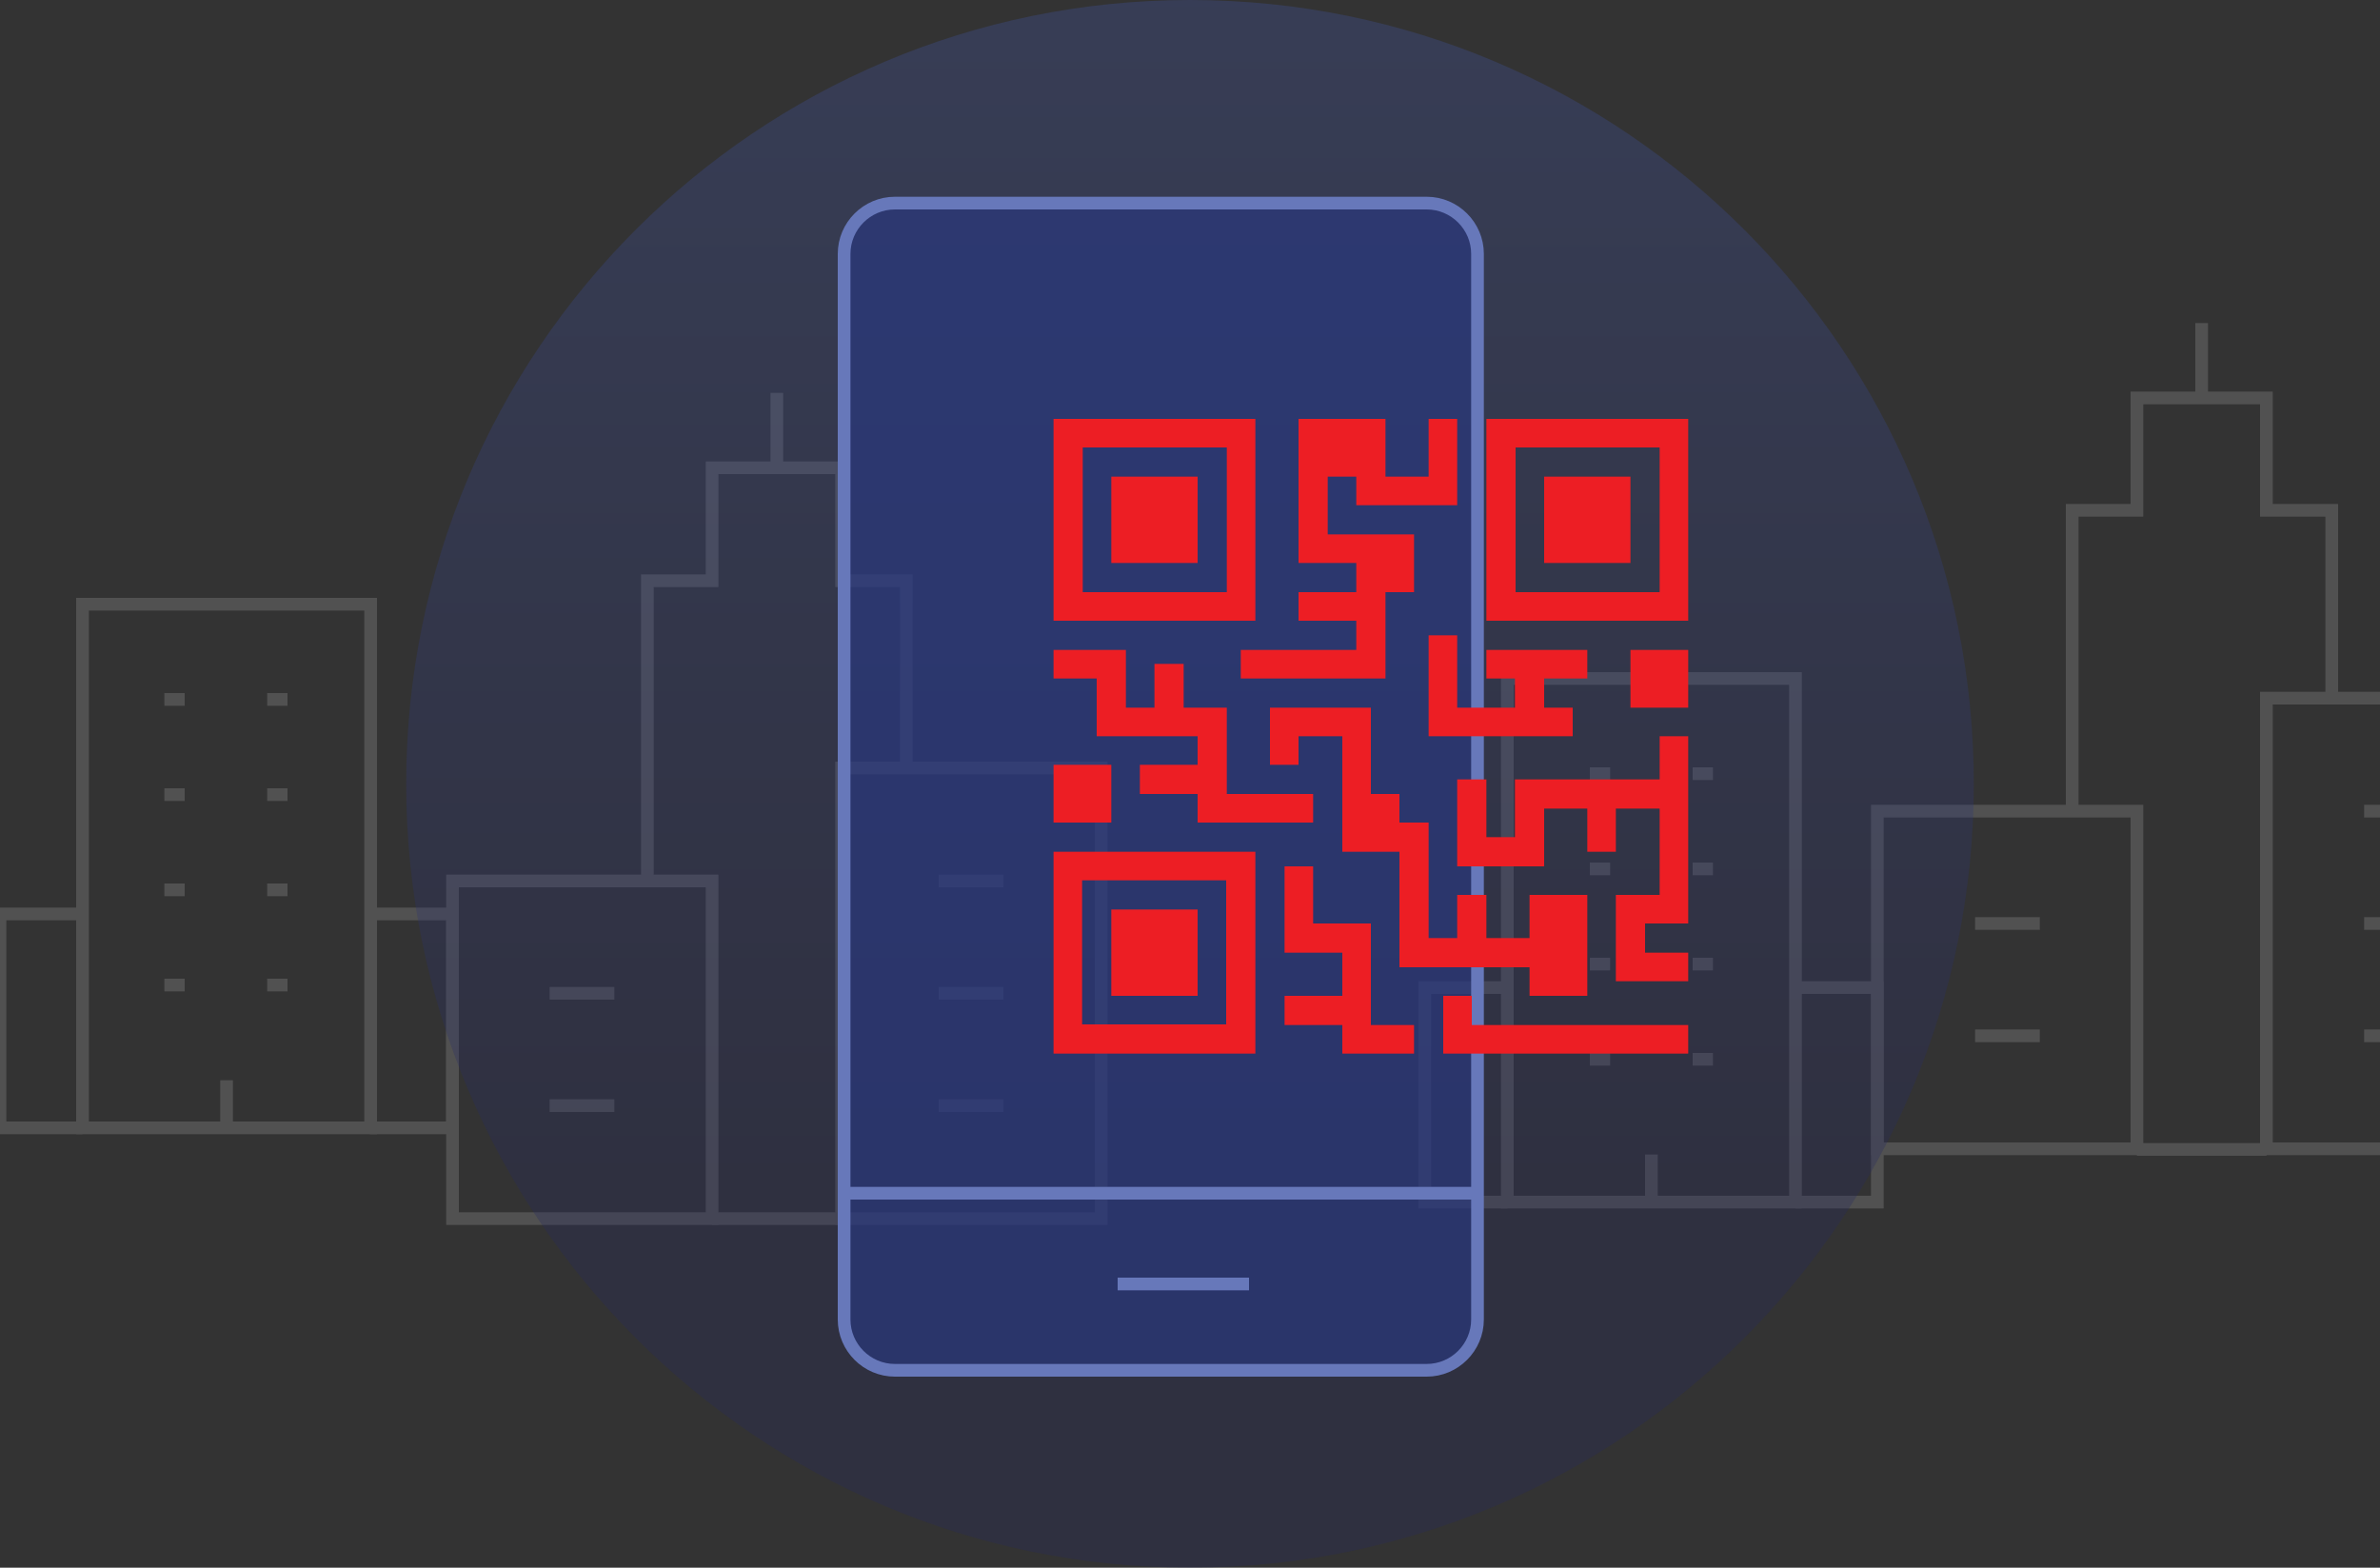 <?xml version="1.0" encoding="utf-8"?>
<!-- Generator: Adobe Illustrator 22.0.1, SVG Export Plug-In . SVG Version: 6.00 Build 0)  -->
<svg version="1.1" id="Layer_1" xmlns="http://www.w3.org/2000/svg" xmlns:xlink="http://www.w3.org/1999/xlink" x="0px" y="0px"
	 viewBox="0 0 375 247" style="enable-background:new 0 0 375 247;" xml:space="preserve">
<rect x="0" y="0" width="375" height="247" fill="#333333" stroke="none"/>
<style type="text/css">
	.st0{opacity:0.15;}
	.st1{fill:none;stroke:#FFFFFF;stroke-width:2;}
	.st2{opacity:0.3;fill:url(#SVGID_1_);enable-background:new    ;}
	.st3{fill:#293881;fill-opacity:0.655;stroke:#6778BA;stroke-width:2;}
	.st4{fill:none;stroke:#6778BA;stroke-width:2;stroke-linecap:square;}
	.st5{fill:#ED1E24;}
</style>
<g transform="translate(0, 54)" class="st0">
	<g>
		<polyline id="Shape" class="st1" points="13,123.7 0,123.7 0,90 13,90 		"/>
		<polyline id="Shape_1_" class="st1" points="58.3,123.7 71.3,123.7 71.3,90 58.3,90 		"/>
		<rect id="Rectangle-path" x="13" y="41.2" class="st1" width="45.4" height="82.5"/>
		<path id="Shape_2_" class="st1" d="M25.9,56.2h3.2"/>
		<path id="Shape_3_" class="st1" d="M42.1,56.2h3.2"/>
		<path id="Shape_4_" class="st1" d="M25.9,71.2h3.2"/>
		<path id="Shape_5_" class="st1" d="M42.1,71.2h3.2"/>
		<path id="Shape_6_" class="st1" d="M25.9,86.2h3.2"/>
		<path id="Shape_7_" class="st1" d="M42.1,86.2h3.2"/>
		<path id="Shape_8_" class="st1" d="M25.9,101.2h3.2"/>
		<path id="Shape_9_" class="st1" d="M42.1,101.2h3.2"/>
		<path id="Shape_10_" class="st1" d="M35.7,123.7v-7.5"/>
	</g>
	<g>
		<polyline id="Shape_11_" class="st1" points="142.8,67 142.8,37.5 132.6,37.5 132.6,19.7 112.2,19.7 112.2,37.5 102,37.5 
			102,84.8 		"/>
		<path id="Shape_12_" class="st1" d="M112.2,138h20.4"/>
		<path id="Shape_13_" class="st1" d="M122.4,7.9v11.8"/>
		<rect id="Rectangle-path_1_" x="71.3" y="84.8" class="st1" width="40.9" height="53.2"/>
		<rect id="Rectangle-path_2_" x="132.6" y="67" class="st1" width="40.9" height="71"/>
		<path id="Shape_14_" class="st1" d="M147.9,84.8h10.2"/>
		<path id="Shape_15_" class="st1" d="M147.9,102.5h10.2"/>
		<path id="Shape_16_" class="st1" d="M147.9,120.2h10.2"/>
		<path id="Shape_17_" class="st1" d="M86.6,102.5h10.2"/>
		<path id="Shape_18_" class="st1" d="M86.6,120.2h10.2"/>
	</g>
	<g>
		<polyline id="Shape_19_" class="st1" points="237.5,135.4 224.5,135.4 224.5,101.6 237.5,101.6 		"/>
		<polyline id="Shape_20_" class="st1" points="282.9,135.4 295.8,135.4 295.8,101.6 282.9,101.6 		"/>
		<rect id="Rectangle-path_3_" x="237.5" y="52.9" class="st1" width="45.4" height="82.5"/>
		<path id="Shape_21_" class="st1" d="M250.5,67.9h3.2"/>
		<path id="Shape_22_" class="st1" d="M266.7,67.9h3.2"/>
		<path id="Shape_23_" class="st1" d="M250.5,82.9h3.2"/>
		<path id="Shape_24_" class="st1" d="M266.7,82.9h3.2"/>
		<path id="Shape_25_" class="st1" d="M250.5,97.9h3.2"/>
		<path id="Shape_26_" class="st1" d="M266.7,97.9h3.2"/>
		<path id="Shape_27_" class="st1" d="M250.5,112.9h3.2"/>
		<path id="Shape_28_" class="st1" d="M266.7,112.9h3.2"/>
		<path id="Shape_29_" class="st1" d="M260.2,135.4v-7.5"/>
	</g>
	<g>
		<polyline id="Shape_30_" class="st1" points="367.4,56 367.4,26.4 357.1,26.4 357.1,8.7 336.7,8.7 336.7,26.4 326.5,26.4 
			326.5,73.8 		"/>
		<path id="Shape_31_" class="st1" d="M336.7,127.1h20.4"/>
		<path id="Shape_32_" class="st1" d="M346.9-3.1V8.7"/>
		<rect id="Rectangle-path_4_" x="295.8" y="73.8" class="st1" width="40.9" height="53.2"/>
		<rect id="Rectangle-path_5_" x="357.1" y="56" class="st1" width="40.9" height="71"/>
		<path id="Shape_33_" class="st1" d="M372.5,73.8h10.2"/>
		<path id="Shape_34_" class="st1" d="M372.5,91.5h10.2"/>
		<path id="Shape_35_" class="st1" d="M372.5,109.2h10.2"/>
		<path id="Shape_36_" class="st1" d="M311.2,91.5h10.2"/>
		<path id="Shape_37_" class="st1" d="M311.2,109.2h10.2"/>
	</g>
</g>
<linearGradient id="SVGID_1_" gradientUnits="userSpaceOnUse" x1="-352.067" y1="516.696" x2="-352.067" y2="515.944" gradientTransform="matrix(247 0 0 -247 87148 127624)">
	<stop  offset="0" style="stop-color:#4054A5"/>
	<stop  offset="1" style="stop-color:#24285E"/>
</linearGradient>
<path class="st2" d="M187.5,247c68.2,0,123.5-55.3,123.5-123.5S255.7,0,187.5,0S64,55.3,64,123.5S119.3,247,187.5,247z"/>
<g>
	<path class="st3" d="M141,32h83.8c4.4,0,8,3.6,8,8v167.9c0,4.4-3.6,8-8,8H141c-4.4,0-8-3.6-8-8V40C133,35.6,136.6,32,141,32z"/>
	<path class="st4" d="M133.5,188h98.8"/>
	<path class="st4" d="M177.1,202.3h18.7"/>
</g>
<g>
	<path class="st5" d="M197.8,66H166v31.8h31.8V66L197.8,66z M193.3,93.3h-22.7V70.5h22.7V93.3L193.3,93.3z"/>
	<polygon class="st5" points="231.9,156.9 227.4,156.9 227.4,166 266,166 266,161.5 231.9,161.5 	"/>
	<rect x="175.1" y="75.1" class="st5" width="13.6" height="13.6"/>
	<path class="st5" d="M166,166h31.8v-31.8H166V166L166,166z M170.5,138.7h22.7v22.7h-22.7V138.7L170.5,138.7z"/>
	<rect x="175.1" y="143.3" class="st5" width="13.6" height="13.6"/>
	<path class="st5" d="M234.2,66v31.8H266V66H234.2L234.2,66z M261.5,93.3h-22.7V70.5h22.7V93.3L261.5,93.3z"/>
	<rect x="243.3" y="75.1" class="st5" width="13.6" height="13.6"/>
	<rect x="256.9" y="102.4" class="st5" width="9.1" height="9.1"/>
	<rect x="166" y="120.5" class="st5" width="9.1" height="9.1"/>
	<polygon class="st5" points="213.7,102.4 195.5,102.4 195.5,106.9 218.3,106.9 218.3,97.8 218.3,93.3 222.8,93.3 222.8,84.2 
		218.3,84.2 213.7,84.2 209.2,84.2 209.2,75.1 213.7,75.1 213.7,79.6 229.6,79.6 229.6,66 225.1,66 225.1,75.1 218.3,75.1 218.3,66 
		216,66 206.9,66 204.6,66 204.6,88.7 213.7,88.7 213.7,93.3 204.6,93.3 204.6,97.8 213.7,97.8 	"/>
	<polygon class="st5" points="172.8,116 181.9,116 186.5,116 188.7,116 188.7,120.5 179.6,120.5 179.6,125.1 188.7,125.1 
		188.7,129.6 206.9,129.6 206.9,125.1 193.3,125.1 193.3,120.5 193.3,111.5 186.5,111.5 186.5,104.6 181.9,104.6 181.9,111.5 
		177.4,111.5 177.4,102.4 166,102.4 166,106.9 172.8,106.9 	"/>
	<polygon class="st5" points="216,156.9 216,145.5 206.9,145.5 206.9,136.5 202.4,136.5 202.4,150.1 211.5,150.1 211.5,156.9 
		202.4,156.9 202.4,161.5 211.5,161.5 211.5,166 222.8,166 222.8,161.5 216,161.5 	"/>
	<polygon class="st5" points="238.7,111.5 229.6,111.5 229.6,100.1 225.1,100.1 225.1,116 247.8,116 247.8,111.5 243.3,111.5 
		243.3,106.9 250.1,106.9 250.1,102.4 243.3,102.4 238.7,102.4 234.2,102.4 234.2,106.9 238.7,106.9 	"/>
	<polygon class="st5" points="234.2,152.4 241,152.4 241,156.9 250.1,156.9 250.1,152.4 250.1,147.8 250.1,141 241,141 241,147.8 
		234.2,147.8 234.2,141 229.6,141 229.6,147.8 225.1,147.8 225.1,129.6 220.5,129.6 220.5,125.1 216,125.1 216,111.5 200.1,111.5 
		200.1,120.5 204.6,120.5 204.6,116 211.5,116 211.5,125.1 211.5,134.2 220.5,134.2 220.5,147.8 220.5,152.4 225.1,152.4 
		229.6,152.4 	"/>
	<polygon class="st5" points="261.5,122.8 254.6,122.8 250.1,122.8 238.7,122.8 238.7,131.9 234.2,131.9 234.2,122.8 229.6,122.8 
		229.6,136.5 243.3,136.5 243.3,127.4 250.1,127.4 250.1,134.2 254.6,134.2 254.6,127.4 261.5,127.4 261.5,141 254.6,141 
		254.6,154.6 266,154.6 266,150.1 259.2,150.1 259.2,145.5 266,145.5 266,127.4 266,122.8 266,116 261.5,116 	"/>
</g>
</svg>

